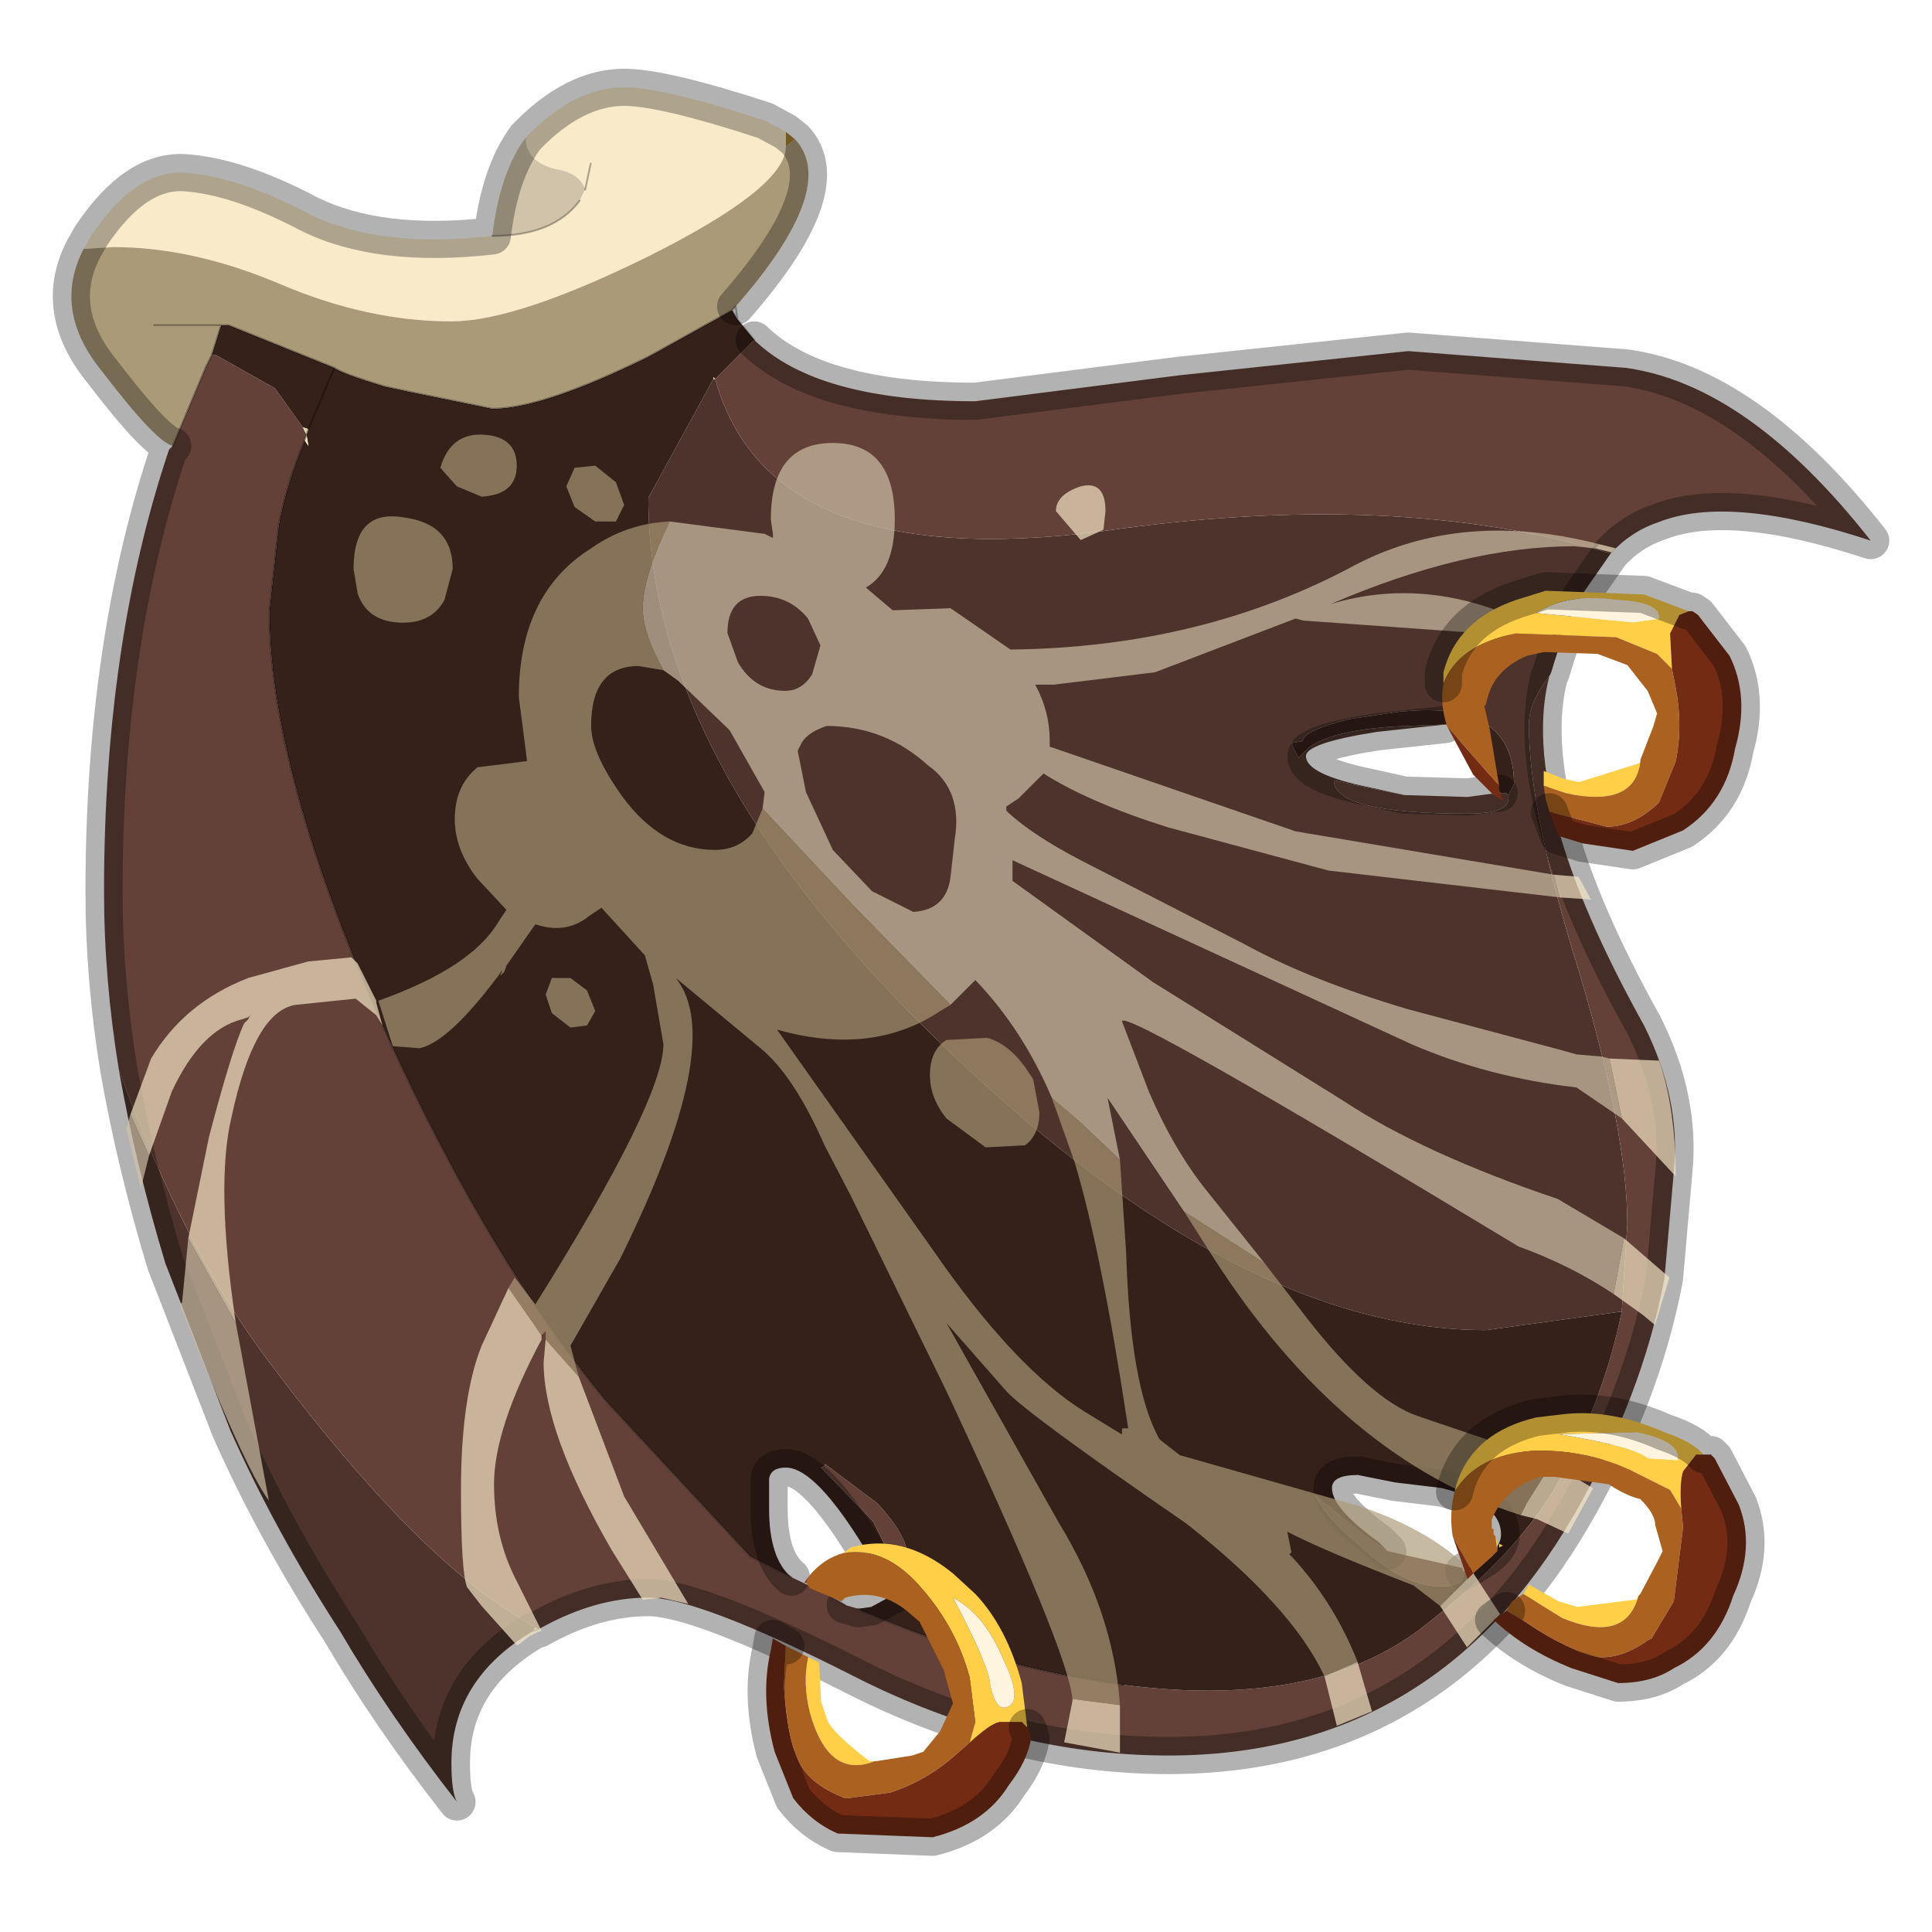 <?xml version="1.0" encoding="UTF-8" standalone="no"?>
<svg xmlns:xlink="http://www.w3.org/1999/xlink" height="520.0px" width="520.0px" xmlns="http://www.w3.org/2000/svg">
  <g transform="matrix(10.0, 0.0, 0.0, 10.0, 0.0, 0.0)">
    <use height="52.0" transform="matrix(1.0, 0.0, 0.0, 1.0, 0.0, 0.0)" width="52.0" xlink:href="#sprite0"/>
  </g>
  <defs>
    <g id="sprite0" transform="matrix(1.0, 0.0, 0.0, 1.0, 0.0, 0.0)">
      <use height="52.0" transform="matrix(1.0, 0.0, 0.0, 1.0, 0.0, 0.0)" width="52.0" xlink:href="#sprite1"/>
      <use height="47.15" transform="matrix(1.0, 0.0, 0.0, 1.0, 1.4, 1.85)" width="49.45" xlink:href="#shape1"/>
      <use height="31.9" transform="matrix(1.112, 0.0, 0.0, 1.112, 3.4, 11.7)" width="37.5" xlink:href="#sprite2"/>
      <use height="34.9" transform="matrix(1.0, 0.0, 0.0, 1.0, 20.1, 15.25)" width="27.4" xlink:href="#shape3"/>
    </g>
    <g id="sprite1" transform="matrix(1.0, 0.0, 0.0, 1.0, 0.0, 0.0)">
      <use height="52.0" transform="matrix(1.0, 0.0, 0.0, 1.0, 0.0, 0.0)" width="52.0" xlink:href="#shape0"/>
    </g>
    <g id="shape0" transform="matrix(1.0, 0.0, 0.0, 1.0, 0.0, 0.0)">
      <path d="M52.0 0.0 L52.0 52.0 0.0 52.0 0.0 0.0 52.0 0.0" fill="#dea558" fill-opacity="0.0" fill-rule="evenodd" stroke="none"/>
    </g>
    <g id="shape1" transform="matrix(1.0, 0.0, 0.0, 1.0, -1.4, -1.85)">
      <path d="M43.35 14.9 L42.55 16.05 Q42.1 16.9 41.75 18.1 L41.7 18.2 Q41.15 18.9 41.15 19.5 41.15 21.85 42.5 26.15 43.8 30.5 43.8 32.95 L43.65 35.3 40.0 35.8 Q33.4 35.8 25.6 28.35 17.45 20.6 17.45 13.4 L19.2 10.2 19.25 10.2 Q20.7 15.45 29.65 14.3 37.6 13.15 43.35 14.9 M14.35 43.9 Q12.15 45.2 12.15 47.45 12.15 48.25 12.3 48.5 10.5 46.2 9.15 43.9 7.4 41.2 6.2 38.5 L4.45 34.0 Q3.65 31.35 3.2 28.8 5.0 33.75 7.35 36.8 11.15 41.85 14.0 43.55 L14.4 43.8 14.35 43.9 M40.6 21.4 L40.75 21.1 Q40.75 18.85 37.75 19.15 L37.7 19.15 36.35 19.35 Q35.1 19.65 35.05 19.95 L34.75 20.0 34.95 20.4 35.25 20.1 Q35.9 19.65 37.6 19.55 L38.9 19.5 37.05 19.7 Q35.15 20.0 35.15 20.35 35.15 20.85 36.9 21.2 L37.8 21.4 36.8 21.2 35.9 21.0 Q35.9 21.9 39.5 21.9 40.6 21.9 40.6 21.5 L40.6 21.4 M40.35 21.3 L40.4 21.35 40.35 21.35 40.35 21.3" fill="#4d332b" fill-rule="evenodd" stroke="none"/>
      <path d="M43.35 14.9 Q37.6 13.15 29.65 14.3 20.7 15.45 19.25 10.2 L20.3 9.15 Q22.0 10.8 26.25 10.8 L31.75 10.1 37.9 9.45 43.75 9.9 Q47.05 10.35 50.35 14.55 46.55 13.3 44.65 14.05 43.9 14.3 43.35 14.9 M43.65 35.3 L43.8 32.95 Q43.8 30.5 42.5 26.15 41.15 21.85 41.15 19.5 41.15 18.9 41.7 18.2 40.85 21.5 44.25 27.6 45.25 29.6 45.05 31.55 L44.8 34.4 Q44.2 37.6 42.35 40.8 38.6 47.25 31.45 47.25 27.15 47.25 22.95 45.1 18.8 43.0 17.45 43.0 16.0 43.0 14.5 43.85 L14.4 43.8 14.0 43.55 Q11.15 41.85 7.35 36.8 5.0 33.75 3.2 28.8 2.8 26.35 2.8 24.0 2.8 17.3 4.55 12.1 L4.65 12.0 5.55 9.85 5.7 9.55 5.8 9.55 7.4 10.45 8.15 11.5 8.25 11.7 8.2 11.85 Q7.7 13.05 7.5 14.15 L7.25 16.45 Q7.25 20.55 10.05 27.05 12.9 33.55 16.3 37.7 L20.2 41.9 21.3 42.45 22.35 42.95 22.5 43.05 22.75 43.2 23.1 43.3 23.25 43.4 23.3 43.4 Q26.8 44.9 30.25 45.35 35.3 46.0 38.15 43.9 41.0 41.75 42.1 39.6 43.2 37.5 43.65 35.3 M40.6 21.4 L40.6 21.5 Q40.6 21.9 39.5 21.9 35.9 21.9 35.9 21.0 L36.8 21.2 37.8 21.4 39.5 21.45 40.25 21.35 40.35 21.35 40.4 21.35 40.55 21.35 40.6 21.4 M22.2 39.45 L22.2 39.4 23.6 40.45 Q24.45 41.35 24.45 42.0 L24.4 42.3 23.9 41.75 23.5 40.95 22.1 39.5 22.2 39.45 M39.4 42.3 L39.4 42.35 Q39.4 42.7 38.8 42.7 37.75 42.7 36.6 41.6 35.65 40.8 35.4 40.25 L36.7 41.3 37.35 41.75 39.35 42.2 39.4 42.3" fill="#634138" fill-rule="evenodd" stroke="none"/>
      <path d="M19.2 10.2 L17.45 13.4 Q17.45 20.6 25.6 28.35 33.4 35.8 40.0 35.8 L43.65 35.3 Q43.2 37.5 42.1 39.6 41.0 41.75 38.15 43.9 35.3 46.0 30.25 45.35 26.8 44.9 23.3 43.4 L23.25 43.4 23.1 43.3 23.45 43.25 24.0 42.95 Q22.15 39.5 21.15 39.5 20.75 39.5 20.7 39.8 L20.7 40.6 Q20.7 41.95 21.3 42.45 L20.2 41.9 16.3 37.7 Q12.9 33.55 10.05 27.05 7.25 20.55 7.25 16.45 L7.5 14.15 Q7.7 13.05 8.2 11.85 L8.3 12.0 8.25 11.7 8.3 11.55 8.15 11.5 7.4 10.45 5.8 9.55 5.7 9.55 5.95 8.75 6.15 8.75 9.0 9.9 Q9.2 10.05 10.35 10.4 L11.05 10.55 13.25 11.0 Q14.6 11.0 17.45 9.6 L19.7 8.35 19.85 8.6 20.3 9.15 19.25 10.2 19.2 10.15 19.2 10.2 M38.9 19.5 L37.6 19.55 Q35.9 19.65 35.25 20.1 L34.95 20.4 34.75 20.0 35.05 19.95 Q35.1 19.65 36.35 19.35 L37.7 19.15 37.75 19.15 Q40.75 18.85 40.75 21.1 L40.6 21.4 40.55 21.35 40.4 21.35 40.35 21.3 40.15 20.45 Q39.9 19.55 39.05 19.5 L38.9 19.5 M8.3 11.55 L9.0 9.9 8.3 11.55 M22.2 39.45 L22.1 39.5 23.5 40.95 23.9 41.75 24.4 42.3 24.45 42.0 Q24.45 41.35 23.6 40.45 L22.2 39.4 22.2 39.45 M39.4 42.3 L39.8 42.05 Q40.4 41.7 40.4 41.3 40.4 40.45 38.8 40.05 L37.55 39.9 36.55 39.7 Q35.85 39.7 35.85 40.05 35.85 40.6 37.1 41.5 L37.35 41.75 36.7 41.3 35.4 40.25 Q35.65 40.8 36.6 41.6 37.75 42.7 38.8 42.7 39.4 42.7 39.4 42.35 L39.4 42.3" fill="#36201a" fill-rule="evenodd" stroke="none"/>
      <path d="M21.15 3.55 L21.4 3.75 21.15 3.95 21.15 3.55" fill="#a88030" fill-rule="evenodd" stroke="none"/>
      <path d="M2.25 6.7 L2.45 6.35 Q3.65 4.55 5.0 4.65 6.4 4.75 8.3 5.75 10.2 6.7 13.25 6.35 14.9 6.35 15.6 5.4 L15.75 5.1 Q15.6 4.65 14.95 4.55 14.15 4.35 14.15 3.7 15.45 2.35 16.8 2.35 17.85 2.35 20.6 3.25 L21.15 3.55 21.15 3.95 Q21.15 5.05 17.45 6.9 13.9 8.65 12.15 8.65 9.9 8.65 7.55 7.65 5.2 6.65 3.05 6.65 L2.25 6.7 M15.9 4.4 L15.75 5.1 15.9 4.4" fill="#f9eaca" fill-rule="evenodd" stroke="none"/>
      <path d="M4.65 12.0 Q4.2 11.9 2.75 10.0 1.4 8.35 2.25 6.7 L3.05 6.65 Q5.2 6.65 7.55 7.65 9.9 8.65 12.15 8.65 13.9 8.65 17.45 6.9 21.15 5.05 21.15 3.95 L21.4 3.75 Q22.6 5.05 19.8 8.25 L19.7 8.35 17.45 9.6 Q14.6 11.0 13.25 11.0 L11.05 10.55 10.35 10.4 Q9.2 10.05 9.0 9.9 L6.15 8.75 5.95 8.75 5.7 9.55 5.55 9.85 4.65 12.0 M4.15 8.75 L5.95 8.75 4.15 8.75" fill="#ab9a77" fill-rule="evenodd" stroke="none"/>
      <path d="M13.25 6.35 Q13.45 4.65 14.15 3.7 14.15 4.35 14.95 4.55 15.6 4.65 15.75 5.1 L15.6 5.4 Q14.9 6.35 13.25 6.35" fill="#d1c3a9" fill-rule="evenodd" stroke="none"/>
      <path d="M19.25 10.2 L19.2 10.2 19.2 10.15 19.25 10.2 M14.5 43.85 L14.35 43.9 14.4 43.8 14.5 43.85 M8.25 11.7 L8.15 11.5 8.3 11.55 8.25 11.7" fill="#d9d9ad" fill-rule="evenodd" stroke="none"/>
      <path d="M8.25 11.7 L8.3 12.0 8.2 11.85 8.25 11.7" fill="#f0f0c0" fill-rule="evenodd" stroke="none"/>
      <path d="M41.7 18.2 L41.75 18.1 Q42.1 16.9 42.55 16.05 L43.35 14.9 M41.7 18.2 Q40.85 21.5 44.25 27.6 45.25 29.6 45.05 31.55 L44.8 34.4 Q44.2 37.6 42.35 40.8 38.6 47.25 31.45 47.25 27.15 47.25 22.95 45.1 18.8 43.0 17.45 43.0 16.0 43.0 14.5 43.85 M14.35 43.9 Q12.15 45.2 12.15 47.45 12.15 48.25 12.3 48.5 10.5 46.2 9.15 43.9 7.4 41.2 6.2 38.5 L4.45 34.0 Q3.65 31.35 3.2 28.8 2.8 26.35 2.8 24.0 2.8 17.3 4.55 12.1 L4.65 12.0 Q4.2 11.9 2.75 10.0 1.4 8.35 2.25 6.7 L2.45 6.35 Q3.65 4.55 5.0 4.65 6.4 4.75 8.3 5.75 10.2 6.7 13.25 6.35 13.45 4.65 14.15 3.7 15.45 2.35 16.8 2.35 17.85 2.35 20.6 3.25 L21.15 3.55 21.4 3.75 Q22.6 5.05 19.8 8.25 M20.3 9.15 Q22.0 10.8 26.25 10.8 L31.75 10.1 37.9 9.45 43.75 9.9 Q47.05 10.35 50.35 14.55 46.55 13.3 44.65 14.05 43.9 14.3 43.35 14.9 M37.8 21.4 L36.9 21.2 Q35.15 20.85 35.15 20.35 35.15 20.0 37.05 19.7 L38.9 19.5 M37.8 21.4 L39.5 21.45 40.25 21.35 40.35 21.35 M21.3 42.45 Q20.7 41.95 20.7 40.6 L20.7 39.8 Q20.75 39.5 21.15 39.5 22.15 39.5 24.0 42.95 L23.45 43.25 23.1 43.3 M22.75 43.2 L23.1 43.3 M37.35 41.75 L37.1 41.5 Q35.85 40.6 35.85 40.05 35.85 39.7 36.55 39.7 L37.55 39.9 38.8 40.05 Q40.4 40.45 40.4 41.3 40.4 41.7 39.8 42.05 L39.4 42.3" fill="none" stroke="#000000" stroke-linecap="round" stroke-linejoin="round" stroke-opacity="0.302" stroke-width="1.0"/>
      <path d="M14.5 43.85 L14.35 43.9 M19.8 8.25 L19.85 8.6 20.3 9.15 M15.75 5.1 L15.9 4.4 M5.95 8.75 L6.15 8.75 9.0 9.9 Q9.2 10.05 10.35 10.4 L11.05 10.55 13.25 11.0 Q14.6 11.0 17.45 9.6 L19.7 8.35 19.8 8.25 M19.7 8.35 L19.85 8.6 M13.25 6.35 Q14.9 6.35 15.6 5.4 M5.7 9.55 L5.55 9.85 4.65 12.0 M8.25 11.7 L8.3 11.55 M8.25 11.7 L8.2 11.85 Q7.7 13.05 7.5 14.15 L7.25 16.45 Q7.25 20.55 10.05 27.05 12.9 33.55 16.3 37.7 L20.2 41.9 21.3 42.45 M23.1 43.3 L23.25 43.4 23.3 43.4 Q26.8 44.9 30.25 45.35 M9.0 9.9 L8.3 11.55 M5.7 9.55 L5.95 8.75 4.15 8.75 M22.5 43.05 L22.75 43.2" fill="none" stroke="#000000" stroke-linecap="round" stroke-linejoin="round" stroke-opacity="0.302" stroke-width="0.05"/>
    </g>
    <g id="sprite2" transform="matrix(1.0, 0.0, 0.0, 1.0, 0.0, 0.0)">
      <use height="31.9" transform="matrix(1.0, 0.0, 0.0, 1.0, 0.0, 0.0)" width="37.5" xlink:href="#shape2"/>
    </g>
    <g id="shape2" transform="matrix(1.0, 0.0, 0.0, 1.0, 0.0, 0.0)">
      <path d="M10.1 21.75 L10.05 21.85 10.05 21.8 10.1 21.75" fill="#660000" fill-opacity="0.678" fill-rule="evenodd" stroke="none"/>
      <path d="M35.65 2.65 L36.05 2.75 35.95 2.85 35.55 2.75 35.65 2.65 M34.35 4.75 L34.8 5.0 34.8 5.25 34.25 5.0 34.35 4.75 M34.55 10.65 L35.15 10.7 35.45 11.25 34.7 11.2 34.55 10.65 M35.9 15.1 L37.1 15.15 Q37.5 16.3 37.5 17.95 L36.2 16.55 35.9 15.1 M36.25 19.45 L37.35 20.4 37.0 21.55 36.7 21.3 36.0 20.8 36.25 19.45 M34.5 24.9 L35.5 25.5 34.9 26.6 34.15 26.25 33.75 26.15 33.9 25.85 34.5 24.9 M32.6 27.55 L33.25 28.55 32.45 29.35 31.8 28.35 32.6 27.55 M29.8 29.7 L30.15 30.9 29.3 31.25 29.0 30.05 29.8 29.7 M24.05 30.75 L24.05 31.9 22.7 31.65 22.9 30.65 22.9 30.6 24.05 30.75 M10.95 22.8 L12.05 25.7 13.6 28.3 12.95 28.15 12.5 28.2 11.75 27.0 Q10.1 24.15 10.1 22.45 L10.15 21.9 10.95 22.8 M10.05 21.85 L10.05 21.9 Q8.9 24.05 8.9 25.4 8.9 26.7 9.45 27.75 L10.05 28.95 Q9.75 29.05 9.55 29.25 L9.45 29.3 8.6 28.35 8.25 27.9 Q8.1 27.55 8.1 25.55 8.1 23.3 8.6 22.05 L9.25 20.65 10.05 21.8 10.05 21.85 M23.65 2.3 L23.1 2.55 22.5 1.85 Q22.5 1.45 23.1 1.25 23.7 1.1 23.7 1.85 L23.65 2.3 M0.1 16.45 L0.6 15.1 Q1.4 13.75 2.95 13.15 L4.4 12.75 5.45 12.65 5.6 12.8 6.05 13.7 6.05 13.75 6.2 14.3 6.05 14.05 5.55 13.65 4.1 13.8 Q3.1 13.95 2.55 16.5 2.15 18.15 2.65 21.5 L1.5 19.45 2.0 17.0 Q2.55 14.9 2.85 14.25 L2.95 14.15 3.0 14.05 2.95 14.1 2.8 14.15 Q1.8 14.4 1.1 15.9 L0.55 17.45 0.1 16.45" fill="#f9eaca" fill-opacity="0.678" fill-rule="evenodd" stroke="none"/>
      <path d="M35.65 2.65 L35.55 2.75 35.05 2.7 Q32.4 2.7 29.15 4.1 31.3 3.45 33.55 4.4 L34.35 4.75 34.25 5.0 34.1 4.9 28.5 4.5 28.3 4.45 24.9 5.75 22.45 6.05 22.0 6.05 Q22.35 6.7 22.35 7.4 L22.35 7.5 22.35 7.55 28.3 9.6 34.55 10.65 34.7 11.2 29.1 10.55 25.2 9.5 Q23.3 8.9 22.2 8.2 L21.6 8.8 21.3 9.0 21.3 9.1 21.35 9.15 Q21.95 9.7 23.1 10.3 L27.1 12.35 Q28.65 13.2 31.0 13.9 L34.75 14.9 35.1 15.0 35.7 15.05 35.9 15.1 36.2 16.55 35.1 15.8 Q32.95 15.55 31.1 14.75 L21.45 10.3 21.45 10.8 24.85 13.25 29.5 16.15 Q31.4 17.4 34.65 18.5 L36.25 19.45 36.0 20.8 Q34.95 20.1 33.7 19.65 24.1 13.85 24.1 14.2 L24.75 15.9 Q25.35 17.3 26.15 18.3 L27.55 20.05 25.6 18.8 23.75 16.05 24.05 17.55 23.1 16.65 22.4 16.05 Q21.7 14.4 20.55 13.2 L19.95 13.8 17.65 11.45 15.4 9.05 15.45 8.65 14.6 7.15 13.35 5.95 13.0 5.7 Q12.5 4.8 12.5 4.2 12.5 3.45 13.15 2.1 L15.45 2.4 15.65 2.5 15.65 2.4 15.6 2.05 Q15.6 0.2 17.1 0.2 18.6 0.2 18.6 2.05 18.6 3.3 17.9 3.7 L18.55 4.25 19.95 4.2 21.4 5.2 Q26.05 5.15 29.75 3.15 32.35 1.8 35.65 2.65 M16.5 4.45 Q16.05 3.9 15.35 3.9 14.55 3.9 14.55 4.8 L14.8 5.5 Q15.2 6.2 15.95 6.2 16.35 6.2 16.6 5.8 L16.8 5.1 16.5 4.45 M16.35 7.45 L16.25 7.65 16.45 8.65 17.1 10.05 18.05 11.05 19.05 11.55 Q19.85 11.5 19.95 10.7 L20.05 9.8 Q20.25 8.6 19.4 8.0 18.35 7.05 16.95 7.05 16.5 7.2 16.35 7.45 M0.1 16.45 L0.55 17.45 0.35 18.25 0.1 17.2 0.0 16.8 0.1 16.45 M1.5 19.45 L2.65 21.5 3.45 25.8 Q2.85 25.0 1.3 21.05 L1.35 21.0 1.5 19.45" fill="#d1c3a9" fill-opacity="0.678" fill-rule="evenodd" stroke="none"/>
      <path d="M27.55 20.05 L28.55 21.35 Q30.1 23.35 31.25 23.75 L34.05 24.7 34.5 24.9 33.9 25.85 33.75 26.15 Q29.45 24.8 26.3 19.9 L25.6 18.8 27.55 20.05 M24.05 17.55 L24.2 19.8 Q24.3 23.05 25.0 24.3 L25.05 24.35 25.5 24.7 29.9 25.95 Q31.65 26.55 32.6 27.55 L31.8 28.35 31.15 27.85 Q28.95 27.0 28.1 26.55 L28.2 27.05 28.15 27.1 28.25 27.2 Q29.25 28.3 29.8 29.7 L29.0 30.05 Q28.2 28.35 25.65 26.35 21.8 23.7 21.3 23.15 L19.85 21.5 22.55 26.3 Q23.9 28.5 24.05 30.75 L22.9 30.6 Q22.8 29.45 19.85 23.15 L17.55 18.45 16.9 17.2 Q16.15 15.5 15.35 14.85 L13.3 13.15 Q14.55 14.7 11.95 19.95 L10.75 22.05 10.95 22.8 10.15 21.9 10.15 21.7 10.1 21.75 10.05 21.8 9.25 20.65 9.4 20.4 9.9 21.05 Q13.0 16.1 13.0 14.75 L12.75 13.3 12.55 12.6 11.5 11.45 11.2 11.65 Q10.65 12.1 9.9 11.85 L9.2 12.85 9.15 13.0 9.05 13.1 9.1 12.95 9.0 13.1 Q7.8 14.7 7.1 14.85 L6.45 14.8 6.1 13.7 Q8.35 12.9 9.0 11.8 L9.2 11.5 8.5 10.75 Q7.95 10.05 7.95 9.3 7.95 8.5 8.5 8.05 L9.7 7.9 9.5 6.35 Q9.5 3.85 11.25 2.75 12.1 2.15 13.15 2.1 12.5 3.45 12.5 4.2 12.5 4.8 13.0 5.7 L12.4 5.6 Q11.25 5.6 11.25 7.05 11.25 7.7 12.0 8.75 12.95 10.05 14.25 10.05 14.8 10.05 15.15 9.65 L15.4 9.05 17.65 11.45 19.95 13.8 19.7 13.95 Q18.05 15.05 15.75 14.4 L19.5 19.7 Q21.5 22.6 23.2 23.65 L24.1 24.2 24.1 24.05 24.25 24.05 Q23.6 19.75 22.95 17.6 L22.4 16.05 23.1 16.65 24.05 17.55 M20.85 14.6 Q21.35 14.75 21.75 15.3 L21.95 15.6 22.1 16.4 Q22.1 16.95 21.75 17.2 L20.8 17.25 19.85 16.55 Q19.45 16.05 19.45 15.5 19.45 14.9 19.85 14.65 L20.8 14.6 20.85 14.6 M11.85 2.1 L11.35 2.1 10.85 1.75 10.65 1.25 10.85 0.8 11.35 0.75 11.85 1.15 12.05 1.7 11.85 2.1 M7.6 0.8 Q7.85 -0.05 8.65 0.0 9.45 0.05 9.45 0.75 9.45 1.45 8.6 1.5 L8.0 1.25 7.6 0.8 M5.5 3.25 Q5.5 1.8 6.7 2.0 7.9 2.15 7.9 3.25 L7.7 4.0 Q7.4 4.55 6.7 4.55 5.85 4.55 5.6 3.85 L5.5 3.25 M10.3 13.15 L10.75 13.15 11.15 13.45 11.35 13.95 11.15 14.3 10.75 14.35 10.3 14.0 10.15 13.55 10.3 13.15" fill="#ab9a77" fill-opacity="0.678" fill-rule="evenodd" stroke="none"/>
    </g>
    <g id="shape3" transform="matrix(1.0, 0.0, 0.0, 1.0, -20.1, -15.25)">
      <path d="M41.55 21.15 L41.55 20.75 42.05 20.95 42.5 21.05 44.1 20.55 44.15 20.5 Q44.0 21.75 42.15 21.35 L41.55 21.15 M38.85 18.4 L38.85 18.1 Q39.2 16.7 40.8 16.15 L41.6 15.9 44.25 16.0 45.45 16.45 45.2 16.55 44.95 17.05 45.0 18.0 44.6 17.6 43.5 17.15 40.8 17.05 Q39.25 17.35 38.85 18.4 M43.95 16.75 L44.65 16.65 Q44.7 16.2 43.5 16.15 42.2 15.95 41.35 16.5 L43.95 16.75 M45.85 39.15 L45.65 39.15 45.3 39.6 Q45.2 39.9 45.25 40.6 L44.95 40.1 43.85 39.55 Q42.6 39.0 41.25 39.05 39.75 39.15 39.15 40.15 L39.2 39.95 Q39.65 38.55 41.35 38.15 L42.2 38.05 Q43.45 37.95 44.8 38.55 45.55 38.8 45.85 39.15 M41.0 42.9 L41.15 42.65 41.95 43.1 42.45 43.25 44.05 43.05 44.1 42.95 Q43.75 44.25 42.05 43.55 L41.0 42.9 M40.25 41.35 L40.3 41.5 40.3 41.75 40.25 41.35 M44.35 39.25 L45.15 39.3 Q45.25 38.8 44.05 38.55 L41.95 38.6 Q44.05 38.95 44.35 39.25 M22.7 41.8 L22.9 41.65 Q24.3 41.25 25.65 42.35 L26.25 42.9 Q27.1 43.8 27.5 45.3 L27.65 46.5 27.5 46.35 26.9 46.35 Q26.65 46.4 26.1 46.9 L26.25 46.35 26.1 45.15 Q25.75 43.85 24.85 42.8 23.85 41.6 22.7 41.8 M21.75 44.6 L22.05 44.75 22.1 45.8 22.25 46.25 Q22.35 46.6 23.4 47.4 L23.55 47.4 Q22.3 47.9 21.8 46.1 21.6 45.3 21.75 44.6 M26.65 45.35 Q26.8 46.05 27.1 45.95 27.55 45.8 27.0 44.65 26.5 43.45 25.65 43.0 26.65 44.9 26.65 45.35 M40.35 41.55 L40.45 41.6 40.35 41.65 40.35 41.55" fill="#ffcf47" fill-rule="evenodd" stroke="none"/>
      <path d="M41.7 21.85 L41.6 21.5 41.55 21.15 42.15 21.35 Q44.0 21.75 44.15 20.5 L44.15 20.45 44.5 19.55 44.6 19.2 44.35 18.6 43.8 17.9 43.0 17.6 41.55 17.55 41.1 17.65 Q40.15 18.05 40.0 18.95 L39.95 19.0 40.1 19.65 40.35 21.15 38.95 19.55 Q38.75 18.95 38.85 18.4 39.25 17.35 40.8 17.05 L43.5 17.15 44.6 17.6 45.0 18.0 45.1 18.5 Q45.3 19.55 45.1 20.5 L44.65 21.6 44.6 21.65 Q43.95 22.25 43.25 22.25 L41.7 21.85 M45.25 40.6 L45.3 41.1 45.05 43.1 44.45 44.1 44.35 44.15 Q43.65 44.65 43.0 44.6 42.25 44.45 41.05 43.65 L40.55 43.35 40.7 43.1 41.0 42.9 42.05 43.55 Q43.75 44.25 44.1 42.95 L44.15 42.9 44.6 42.05 44.75 41.75 44.55 41.05 Q44.55 40.75 44.15 40.35 43.75 40.25 43.3 39.95 L41.85 39.75 41.45 39.75 Q40.5 40.05 40.15 40.9 L40.15 40.95 40.15 41.05 40.15 41.15 40.2 41.15 40.2 41.3 40.25 41.35 40.3 41.75 40.15 41.9 39.65 42.35 39.1 41.35 Q39.0 40.75 39.15 40.15 39.75 39.15 41.25 39.05 42.6 39.0 43.85 39.55 L44.95 40.1 45.25 40.6 M21.15 44.3 L21.75 44.6 Q21.6 45.3 21.8 46.1 22.3 47.9 23.55 47.4 L23.6 47.4 24.55 47.25 24.85 47.15 25.3 46.6 25.65 45.85 25.4 44.95 24.75 43.65 24.4 43.35 Q23.65 42.75 22.75 43.0 L22.7 43.05 22.65 43.1 21.8 42.75 21.7 42.6 21.75 42.45 Q22.15 41.95 22.7 41.8 23.85 41.6 24.85 42.8 25.75 43.85 26.1 45.15 L26.25 46.35 26.1 46.9 25.7 47.25 Q24.9 47.95 23.95 48.25 L22.8 48.4 22.75 48.4 Q21.85 48.05 21.55 47.5 21.2 46.9 21.1 45.4 L21.15 44.3" fill="#ab6220" fill-rule="evenodd" stroke="none"/>
      <path d="M45.45 16.45 L45.55 16.45 45.7 16.55 46.55 17.65 Q47.1 18.75 46.7 20.15 46.45 21.6 45.3 22.35 L43.95 22.9 42.6 22.7 41.95 22.5 41.7 21.85 43.25 22.25 Q43.95 22.25 44.6 21.65 L44.65 21.6 45.1 20.5 Q45.3 19.55 45.1 18.5 L45.0 18.0 44.95 17.05 45.2 16.55 45.45 16.45 M40.35 21.15 L40.35 21.25 40.45 21.55 40.2 21.4 39.65 20.85 38.95 19.55 40.35 21.15 M45.85 39.15 L46.05 39.15 46.15 39.25 46.8 40.5 Q47.25 41.65 46.65 42.95 46.2 44.35 45.05 44.9 44.45 45.3 43.55 45.3 L42.3 44.9 Q41.05 44.4 40.2 43.6 L40.55 43.35 41.05 43.65 Q42.25 44.45 43.0 44.6 43.65 44.65 44.35 44.15 L44.45 44.1 45.05 43.1 45.3 41.1 45.25 40.6 Q45.2 39.9 45.3 39.6 L45.65 39.15 45.85 39.15 M39.65 42.35 L39.5 42.5 39.1 41.35 39.65 42.35 M27.65 46.5 L27.7 46.6 27.75 46.8 Q27.65 47.4 27.15 48.05 26.5 49.1 25.1 49.45 L22.55 49.35 Q21.85 49.05 21.35 48.4 L20.85 47.15 Q20.45 45.65 20.75 44.4 L20.8 44.1 21.15 44.3 21.1 45.4 Q21.2 46.9 21.55 47.5 21.85 48.05 22.75 48.4 L22.8 48.4 23.95 48.25 Q24.9 47.95 25.7 47.25 L26.1 46.9 Q26.65 46.4 26.9 46.35 L27.5 46.35 27.65 46.5 M21.7 42.6 L21.65 42.6 21.75 42.45 21.7 42.6" fill="#732b14" fill-rule="evenodd" stroke="none"/>
      <path d="M43.95 16.75 L41.35 16.5 Q42.2 15.95 43.5 16.15 44.7 16.2 44.65 16.65 L43.95 16.75 M44.35 39.25 Q44.05 38.95 41.95 38.6 L44.05 38.55 Q45.25 38.8 45.15 39.3 L44.35 39.25 M26.65 45.35 Q26.65 44.9 25.65 43.0 26.5 43.45 27.0 44.65 27.55 45.8 27.1 45.95 26.8 46.05 26.65 45.35" fill="#fff4dd" fill-rule="evenodd" stroke="none"/>
      <path d="M45.45 16.45 L45.55 16.45 45.7 16.55 46.55 17.65 Q47.1 18.75 46.7 20.15 46.45 21.6 45.3 22.35 L43.95 22.9 42.6 22.7 41.95 22.5 41.7 21.85 M38.85 18.4 L38.85 18.1 Q39.2 16.7 40.8 16.15 L41.6 15.9 44.25 16.0 45.45 16.45 M40.55 43.35 L40.2 43.6 Q41.05 44.4 42.3 44.9 L43.55 45.3 Q44.45 45.3 45.05 44.9 46.2 44.35 46.65 42.95 47.25 41.65 46.8 40.5 L46.15 39.25 46.05 39.15 45.85 39.15 M39.15 40.15 L39.2 39.95 Q39.65 38.55 41.35 38.15 L42.2 38.05 Q43.45 37.95 44.8 38.55 45.55 38.8 45.85 39.15 M27.65 46.5 L27.7 46.6 27.75 46.8 Q27.65 47.4 27.15 48.05 26.5 49.1 25.1 49.45 L22.55 49.35 Q21.85 49.05 21.35 48.4 L20.85 47.15 Q20.45 45.65 20.75 44.4 L20.8 44.1 21.15 44.3" fill="none" stroke="#000000" stroke-linecap="round" stroke-linejoin="round" stroke-opacity="0.302" stroke-width="1.0"/>
    </g>
  </defs>
</svg>
